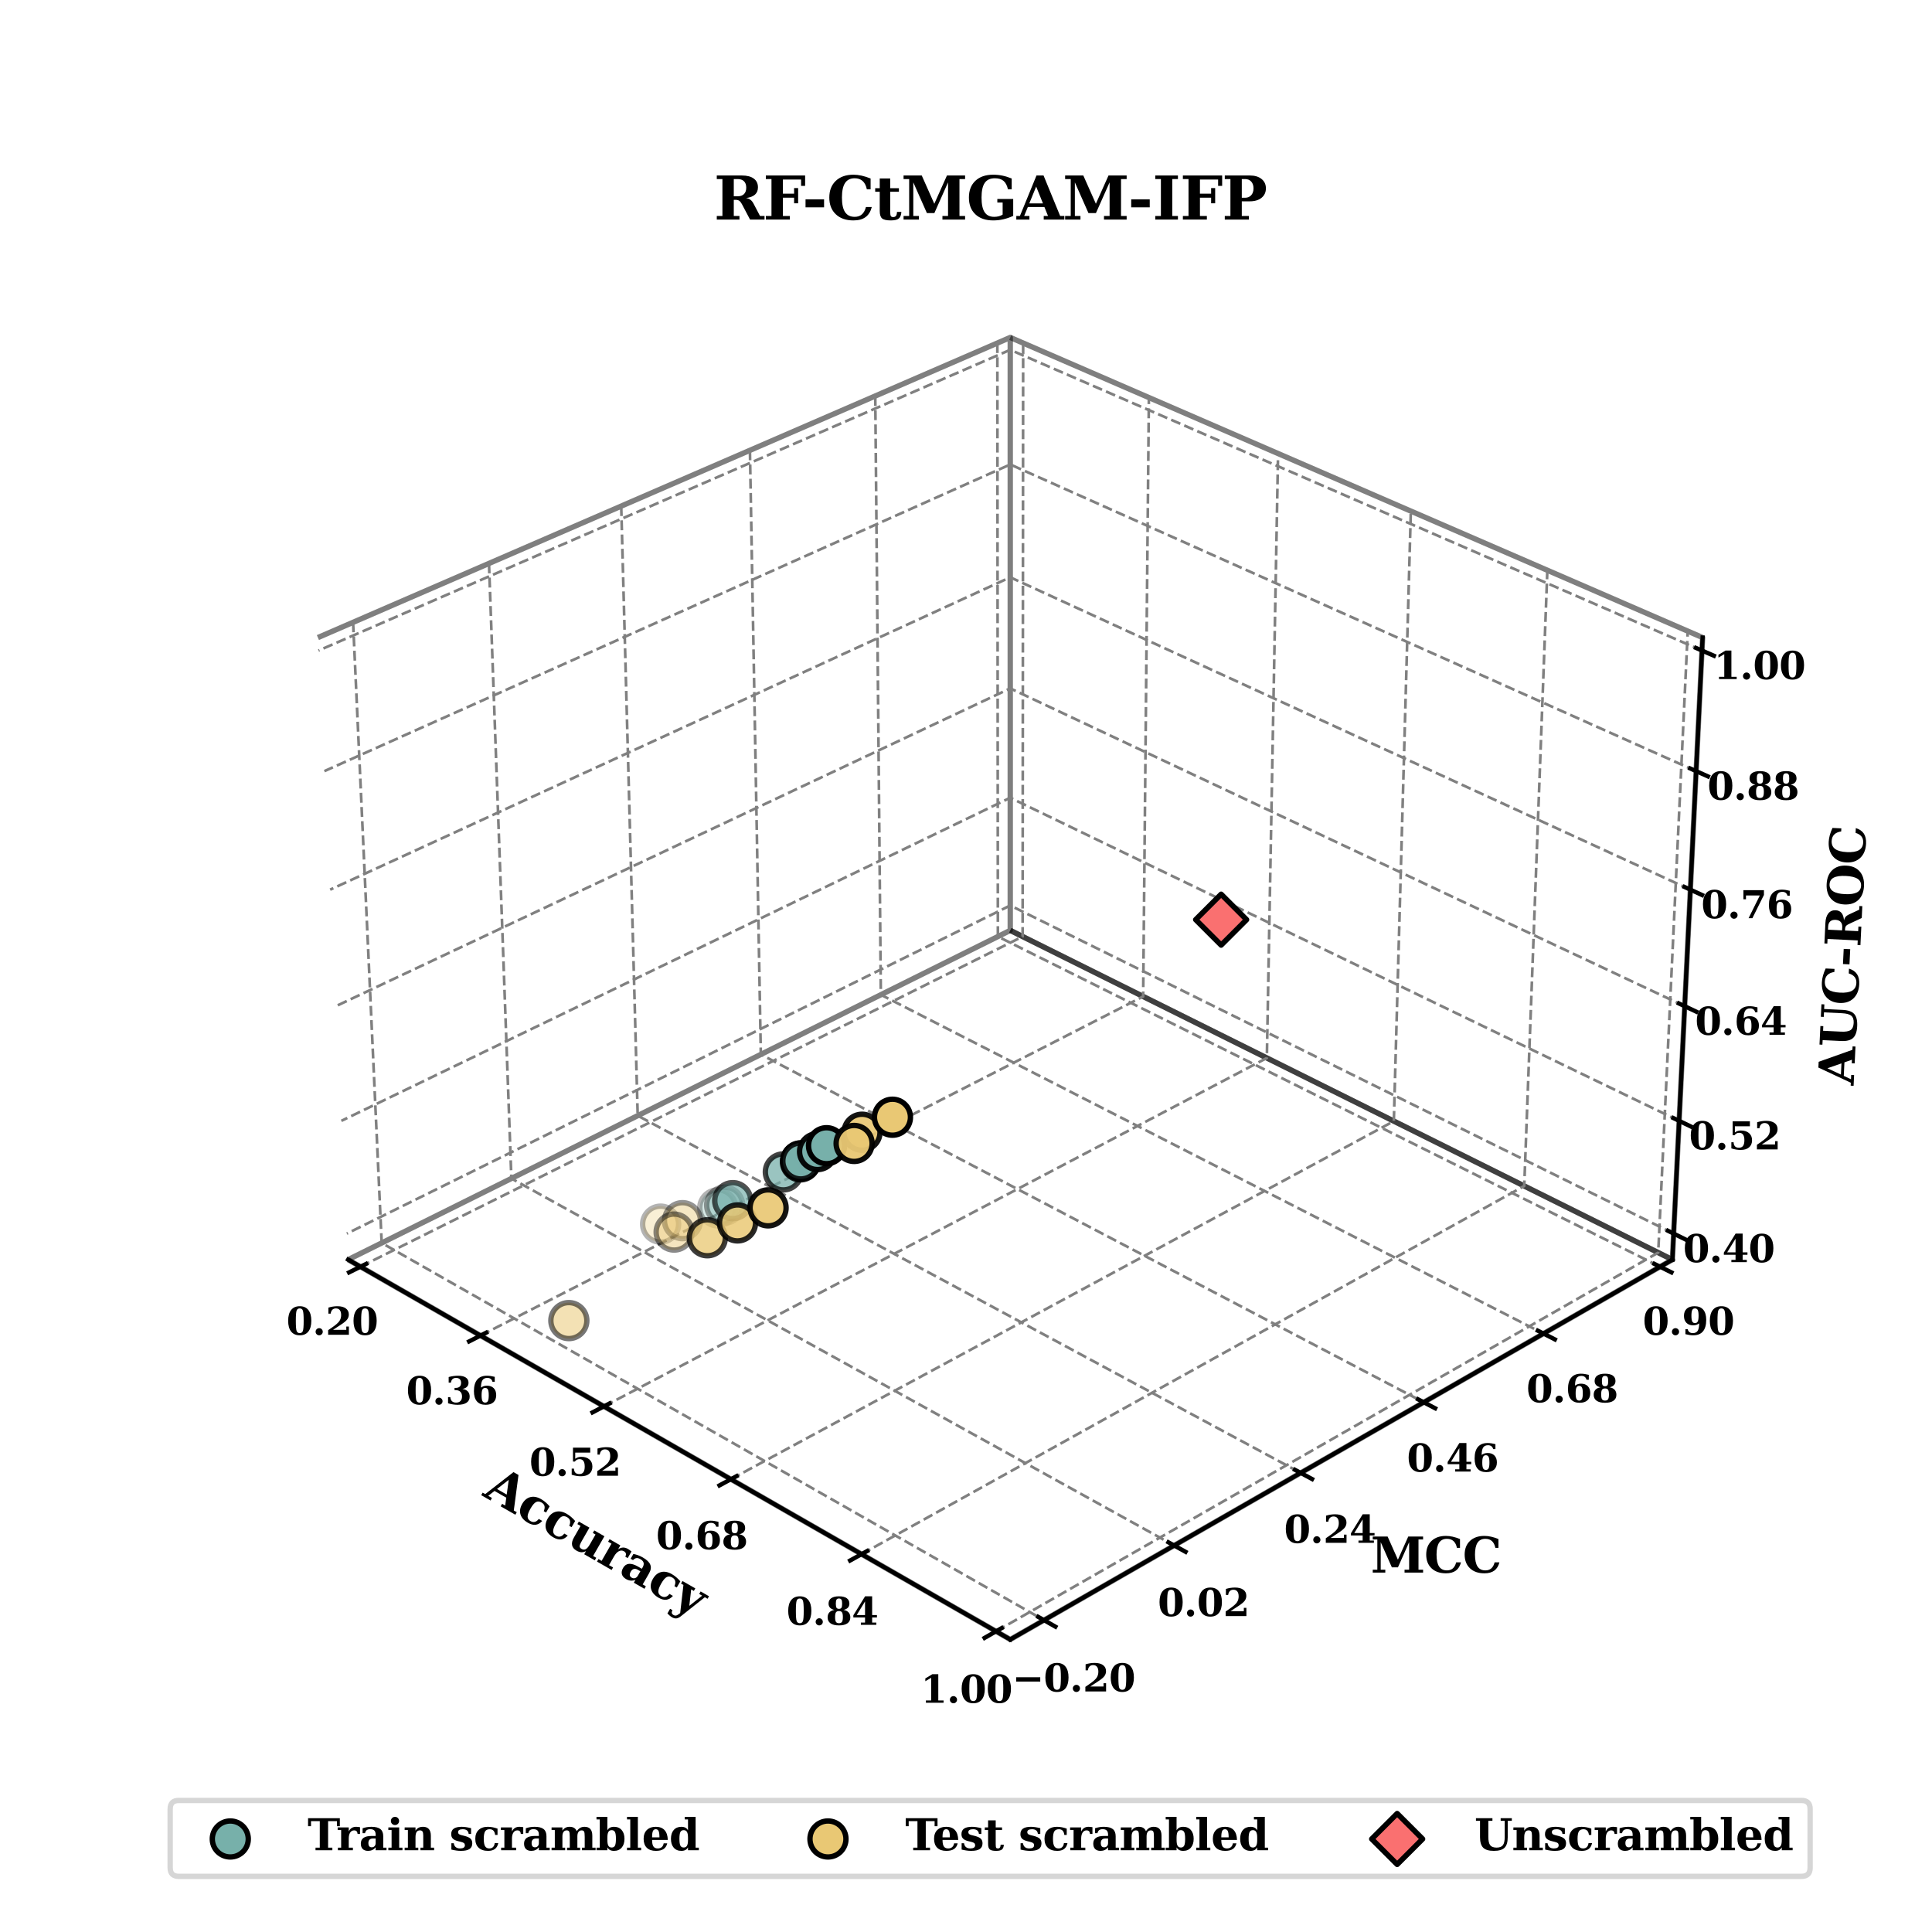 <?xml version="1.0" encoding="utf-8" standalone="no"?>
<!DOCTYPE svg PUBLIC "-//W3C//DTD SVG 1.1//EN"
  "http://www.w3.org/Graphics/SVG/1.1/DTD/svg11.dtd">
<svg xmlns:xlink="http://www.w3.org/1999/xlink" width="360pt" height="360pt" viewBox="0 0 360 360" xmlns="http://www.w3.org/2000/svg" version="1.1">
 <defs>
  <style type="text/css">*{stroke-linejoin: round; stroke-linecap: butt}</style>
 </defs>
 <g id="figure_1">
  <g id="patch_1">
   <path d="M 0 360 
L 360 360 
L 360 0 
L 0 0 
z
" style="fill: #ffffff"/>
  </g>
  <g id="patch_2">
   <path d="M 45.9 320.4 
L 323.1 320.4 
L 323.1 43.2 
L 45.9 43.2 
z
" style="fill: #ffffff"/>
  </g>
  <g id="pane3d_1">
   <g id="patch_3">
    <path d="M 64.867 234.719 
L 188.246 173.364 
L 188.246 62.883 
L 59.234 118.801 
" style="fill: none; opacity: 0.5; stroke: #000000; stroke-linejoin: miter"/>
   </g>
  </g>
  <g id="pane3d_2">
   <g id="patch_4">
    <path d="M 188.246 173.364 
L 311.625 234.719 
L 317.258 118.801 
L 188.246 62.883 
" style="fill: none; opacity: 0.5; stroke: #000000; stroke-linejoin: miter"/>
   </g>
  </g>
  <g id="pane3d_3">
   <g id="patch_5">
    <path d="M 64.867 234.719 
L 188.246 305.496 
L 311.625 234.719 
L 188.246 173.364 
" style="fill: none; opacity: 0.5; stroke: #000000; stroke-linejoin: miter"/>
   </g>
  </g>
  <g id="axis3d_1">
   <g id="line2d_1">
    <path d="M 64.867 234.719 
L 188.246 305.496 
" style="fill: none; stroke: #000000; stroke-width: 0.8; stroke-linecap: square"/>
   </g>
   <g id="text_1">
    <!-- Accuracy -->
    <g transform="translate(89.73 278.639) rotate(-330.159) scale(0.09 -0.09)">
     <defs>
      <path id="DejaVuSerif-Bold-41" d="M -50 0 
L -50 378 
L 331 378 
L 2088 4666 
L 2834 4666 
L 4594 378 
L 5038 378 
L 5038 0 
L 2853 0 
L 2853 378 
L 3309 378 
L 2925 1331 
L 1172 1331 
L 781 378 
L 1338 378 
L 1338 0 
L -50 0 
z
M 1325 1709 
L 2772 1709 
L 2053 3494 
L 1325 1709 
z
" transform="scale(0.016)"/>
      <path id="DejaVuSerif-Bold-63" d="M 3609 1038 
Q 3491 469 3123 189 
Q 2756 -91 2125 -91 
Q 1238 -91 750 368 
Q 263 828 263 1663 
Q 263 2488 744 2950 
Q 1225 3413 2081 3413 
Q 2428 3413 2781 3347 
Q 3134 3281 3500 3150 
L 3500 2228 
L 3150 2228 
Q 3100 2650 2903 2854 
Q 2706 3059 2350 3059 
Q 1888 3059 1692 2746 
Q 1497 2434 1497 1663 
Q 1497 909 1687 586 
Q 1878 263 2309 263 
Q 2644 263 2845 463 
Q 3047 663 3091 1038 
L 3609 1038 
z
" transform="scale(0.016)"/>
      <path id="DejaVuSerif-Bold-75" d="M 3963 3322 
L 3963 378 
L 4434 378 
L 4434 0 
L 2853 0 
L 2853 469 
Q 2656 172 2400 40 
Q 2144 -91 1753 -91 
Q 1194 -91 908 239 
Q 622 569 622 1209 
L 622 2944 
L 147 2944 
L 147 3322 
L 1728 3322 
L 1728 1381 
Q 1728 763 1831 595 
Q 1934 428 2209 428 
Q 2544 428 2698 675 
Q 2853 922 2853 1459 
L 2853 2944 
L 2450 2944 
L 2450 3322 
L 3963 3322 
z
" transform="scale(0.016)"/>
      <path id="DejaVuSerif-Bold-72" d="M 3438 3359 
L 3438 2369 
L 3084 2369 
Q 3066 2634 2941 2764 
Q 2816 2894 2578 2894 
Q 2216 2894 2006 2575 
Q 1797 2256 1797 1691 
L 1797 378 
L 2400 378 
L 2400 0 
L 219 0 
L 219 378 
L 691 378 
L 691 2944 
L 184 2944 
L 184 3322 
L 1797 3322 
L 1797 2731 
Q 1959 3078 2226 3245 
Q 2494 3413 2881 3413 
Q 2978 3413 3117 3398 
Q 3256 3384 3438 3359 
z
" transform="scale(0.016)"/>
      <path id="DejaVuSerif-Bold-61" d="M 3525 2041 
L 3525 378 
L 4000 378 
L 4000 0 
L 2419 0 
L 2419 422 
Q 2200 159 1931 34 
Q 1663 -91 1319 -91 
Q 809 -91 536 182 
Q 263 456 263 966 
Q 263 1525 655 1803 
Q 1047 2081 1838 2081 
L 2419 2081 
L 2419 2278 
Q 2419 2681 2228 2873 
Q 2038 3066 1638 3066 
Q 1306 3066 1126 2930 
Q 947 2794 872 2484 
L 519 2484 
L 519 3200 
Q 816 3306 1134 3359 
Q 1453 3413 1806 3413 
Q 2697 3413 3111 3081 
Q 3525 2750 3525 2041 
z
M 2419 1044 
L 2419 1709 
L 2003 1709 
Q 1694 1709 1528 1540 
Q 1363 1372 1363 1056 
Q 1363 741 1483 584 
Q 1603 428 1850 428 
Q 2106 428 2262 597 
Q 2419 766 2419 1044 
z
" transform="scale(0.016)"/>
      <path id="DejaVuSerif-Bold-79" d="M 1997 -750 
Q 1847 -1116 1634 -1269 
Q 1422 -1422 1063 -1422 
Q 909 -1422 721 -1387 
Q 534 -1353 313 -1288 
L 313 -594 
L 666 -597 
Q 675 -838 779 -953 
Q 884 -1069 1094 -1069 
Q 1297 -1069 1422 -958 
Q 1547 -847 1672 -538 
L 1722 -422 
L 275 2944 
L -84 2944 
L -84 3322 
L 1831 3322 
L 1831 2944 
L 1434 2944 
L 2278 978 
L 3066 2944 
L 2625 2944 
L 2625 3322 
L 3872 3322 
L 3872 2944 
L 3469 2944 
L 1997 -750 
z
" transform="scale(0.016)"/>
     </defs>
     <use xlink:href="#DejaVuSerif-Bold-41"/>
     <use xlink:href="#DejaVuSerif-Bold-63" x="77.588"/>
     <use xlink:href="#DejaVuSerif-Bold-63" x="138.477"/>
     <use xlink:href="#DejaVuSerif-Bold-75" x="199.365"/>
     <use xlink:href="#DejaVuSerif-Bold-72" x="272.07"/>
     <use xlink:href="#DejaVuSerif-Bold-61" x="324.756"/>
     <use xlink:href="#DejaVuSerif-Bold-63" x="389.551"/>
     <use xlink:href="#DejaVuSerif-Bold-79" x="450.439"/>
    </g>
   </g>
   <g id="Line3DCollection_1">
    <path d="M 67.162 236.036 
L 190.552 174.511 
L 190.65 63.925 
" style="fill: none; stroke-dasharray: 1.85,0.8; stroke-dashoffset: 0; stroke: #808080; stroke-width: 0.5"/>
    <path d="M 89.531 248.868 
L 213.011 185.68 
L 214.079 74.08 
" style="fill: none; stroke-dasharray: 1.85,0.8; stroke-dashoffset: 0; stroke: #808080; stroke-width: 0.5"/>
    <path d="M 112.531 262.062 
L 236.059 197.141 
L 238.149 84.513 
" style="fill: none; stroke-dasharray: 1.85,0.8; stroke-dashoffset: 0; stroke: #808080; stroke-width: 0.5"/>
    <path d="M 136.189 275.633 
L 259.72 208.908 
L 262.889 95.236 
" style="fill: none; stroke-dasharray: 1.85,0.8; stroke-dashoffset: 0; stroke: #808080; stroke-width: 0.5"/>
    <path d="M 160.532 289.598 
L 284.02 220.992 
L 288.326 106.261 
" style="fill: none; stroke-dasharray: 1.85,0.8; stroke-dashoffset: 0; stroke: #808080; stroke-width: 0.5"/>
    <path d="M 185.593 303.975 
L 308.985 233.407 
L 314.49 117.601 
" style="fill: none; stroke-dasharray: 1.85,0.8; stroke-dashoffset: 0; stroke: #808080; stroke-width: 0.5"/>
   </g>
   <g id="xtick_1">
    <g id="line2d_2">
     <path d="M 68.219 235.509 
L 65.045 237.092 
" style="fill: none; stroke: #000000; stroke-width: 0.8; stroke-linecap: square"/>
    </g>
    <g id="text_2">
     <!-- 0.20 -->
     <g transform="translate(53.358 248.714) scale(0.07 -0.07)">
      <defs>
       <path id="DejaVuSerif-Bold-30" d="M 2228 275 
Q 2603 275 2742 615 
Q 2881 956 2881 2328 
Q 2881 3691 2742 4037 
Q 2603 4384 2228 4384 
Q 1853 4384 1714 4043 
Q 1575 3703 1575 2328 
Q 1575 956 1714 615 
Q 1853 275 2228 275 
z
M 2228 -91 
Q 1294 -91 797 532 
Q 300 1156 300 2328 
Q 300 3500 797 4125 
Q 1294 4750 2228 4750 
Q 3159 4750 3656 4125 
Q 4153 3500 4153 2328 
Q 4153 1156 3656 532 
Q 3159 -91 2228 -91 
z
" transform="scale(0.016)"/>
       <path id="DejaVuSerif-Bold-2e" d="M 519 506 
Q 519 750 694 925 
Q 869 1100 1113 1100 
Q 1359 1100 1534 925 
Q 1709 750 1709 506 
Q 1709 259 1534 84 
Q 1359 -91 1113 -91 
Q 869 -91 694 84 
Q 519 259 519 506 
z
" transform="scale(0.016)"/>
       <path id="DejaVuSerif-Bold-32" d="M 844 3513 
L 469 3513 
L 469 4519 
Q 850 4634 1223 4692 
Q 1597 4750 1978 4750 
Q 2869 4750 3367 4386 
Q 3866 4022 3866 3372 
Q 3866 2909 3591 2542 
Q 3316 2175 2541 1672 
L 1241 819 
L 3450 819 
L 3450 1369 
L 3878 1369 
L 3878 0 
L 428 0 
L 428 763 
L 1119 1241 
Q 2003 1850 2297 2278 
Q 2591 2706 2591 3278 
Q 2591 3819 2367 4101 
Q 2144 4384 1716 4384 
Q 1347 4384 1125 4161 
Q 903 3938 844 3513 
z
" transform="scale(0.016)"/>
      </defs>
      <use xlink:href="#DejaVuSerif-Bold-30"/>
      <use xlink:href="#DejaVuSerif-Bold-2e" x="69.58"/>
      <use xlink:href="#DejaVuSerif-Bold-32" x="104.395"/>
      <use xlink:href="#DejaVuSerif-Bold-30" x="173.975"/>
     </g>
    </g>
   </g>
   <g id="xtick_2">
    <g id="line2d_3">
     <path d="M 90.59 248.326 
L 87.41 249.953 
" style="fill: none; stroke: #000000; stroke-width: 0.8; stroke-linecap: square"/>
    </g>
    <g id="text_3">
     <!-- 0.36 -->
     <g transform="translate(75.68 261.663) scale(0.07 -0.07)">
      <defs>
       <path id="DejaVuSerif-Bold-33" d="M 550 4531 
Q 963 4641 1350 4695 
Q 1738 4750 2106 4750 
Q 2950 4750 3401 4448 
Q 3853 4147 3853 3584 
Q 3853 3163 3593 2900 
Q 3334 2638 2834 2547 
Q 3444 2450 3744 2131 
Q 4044 1813 4044 1259 
Q 4044 606 3526 257 
Q 3009 -91 2028 -91 
Q 1659 -91 1267 -28 
Q 875 34 447 159 
L 447 1184 
L 825 1184 
Q 859 741 1103 508 
Q 1347 275 1778 275 
Q 2253 275 2512 539 
Q 2772 803 2772 1288 
Q 2772 1794 2501 2069 
Q 2231 2344 1734 2344 
L 1528 2344 
L 1528 2719 
L 1691 2719 
Q 2150 2719 2381 2931 
Q 2613 3144 2613 3566 
Q 2613 3963 2395 4173 
Q 2178 4384 1772 4384 
Q 1403 4384 1187 4182 
Q 972 3981 928 3597 
L 550 3597 
L 550 4531 
z
" transform="scale(0.016)"/>
       <path id="DejaVuSerif-Bold-36" d="M 1575 2766 
Q 1778 2928 2029 3009 
Q 2281 3091 2578 3091 
Q 3294 3091 3701 2672 
Q 4109 2253 4109 1522 
Q 4109 750 3650 329 
Q 3191 -91 2344 -91 
Q 1388 -91 895 486 
Q 403 1063 403 2181 
Q 403 3453 950 4101 
Q 1497 4750 2572 4750 
Q 2853 4750 3175 4703 
Q 3497 4656 3866 4563 
L 3866 3738 
L 3488 3738 
Q 3409 4056 3192 4220 
Q 2975 4384 2631 4384 
Q 2075 4384 1826 4003 
Q 1578 3622 1575 2766 
z
M 2272 275 
Q 2594 275 2731 548 
Q 2869 822 2869 1497 
Q 2869 2172 2731 2445 
Q 2594 2719 2272 2719 
Q 1950 2719 1814 2445 
Q 1678 2172 1678 1497 
Q 1678 822 1814 548 
Q 1950 275 2272 275 
z
" transform="scale(0.016)"/>
      </defs>
      <use xlink:href="#DejaVuSerif-Bold-30"/>
      <use xlink:href="#DejaVuSerif-Bold-2e" x="69.58"/>
      <use xlink:href="#DejaVuSerif-Bold-33" x="104.395"/>
      <use xlink:href="#DejaVuSerif-Bold-36" x="173.975"/>
     </g>
    </g>
   </g>
   <g id="xtick_3">
    <g id="line2d_4">
     <path d="M 113.591 261.505 
L 110.407 263.178 
" style="fill: none; stroke: #000000; stroke-width: 0.8; stroke-linecap: square"/>
    </g>
    <g id="text_4">
     <!-- 0.52 -->
     <g transform="translate(98.631 274.979) scale(0.07 -0.07)">
      <defs>
       <path id="DejaVuSerif-Bold-35" d="M 3609 4666 
L 3609 3847 
L 1113 3847 
L 1113 2822 
Q 1319 2981 1572 3062 
Q 1825 3144 2106 3144 
Q 2969 3144 3469 2708 
Q 3969 2272 3969 1522 
Q 3969 759 3469 334 
Q 2969 -91 2069 -91 
Q 1688 -91 1311 -28 
Q 934 34 525 166 
L 525 1184 
L 900 1184 
Q 919 725 1139 500 
Q 1359 275 1791 275 
Q 2250 275 2472 583 
Q 2694 891 2694 1522 
Q 2694 2144 2476 2451 
Q 2259 2759 1819 2759 
Q 1581 2759 1395 2661 
Q 1209 2563 1050 2356 
L 738 2356 
L 738 4666 
L 3609 4666 
z
" transform="scale(0.016)"/>
      </defs>
      <use xlink:href="#DejaVuSerif-Bold-30"/>
      <use xlink:href="#DejaVuSerif-Bold-2e" x="69.58"/>
      <use xlink:href="#DejaVuSerif-Bold-35" x="104.395"/>
      <use xlink:href="#DejaVuSerif-Bold-32" x="173.975"/>
     </g>
    </g>
   </g>
   <g id="xtick_4">
    <g id="line2d_5">
     <path d="M 137.25 275.06 
L 134.062 276.782 
" style="fill: none; stroke: #000000; stroke-width: 0.8; stroke-linecap: square"/>
    </g>
    <g id="text_5">
     <!-- 0.68 -->
     <g transform="translate(122.24 288.675) scale(0.07 -0.07)">
      <defs>
       <path id="DejaVuSerif-Bold-38" d="M 2975 2484 
Q 3531 2394 3820 2075 
Q 4109 1756 4109 1241 
Q 4109 597 3623 253 
Q 3138 -91 2222 -91 
Q 1306 -91 818 253 
Q 331 597 331 1241 
Q 331 1756 622 2075 
Q 913 2394 1466 2484 
Q 975 2597 731 2861 
Q 488 3125 488 3531 
Q 488 4125 931 4437 
Q 1375 4750 2222 4750 
Q 3066 4750 3511 4437 
Q 3956 4125 3956 3531 
Q 3956 3125 3711 2861 
Q 3466 2597 2975 2484 
z
M 2747 3519 
Q 2747 4013 2628 4198 
Q 2509 4384 2222 4384 
Q 1931 4384 1814 4198 
Q 1697 4013 1697 3519 
Q 1697 3028 1814 2845 
Q 1931 2663 2222 2663 
Q 2513 2663 2630 2845 
Q 2747 3028 2747 3519 
z
M 2869 1294 
Q 2869 1866 2723 2081 
Q 2578 2297 2222 2297 
Q 1863 2297 1719 2081 
Q 1575 1866 1575 1294 
Q 1575 716 1720 495 
Q 1866 275 2222 275 
Q 2575 275 2722 495 
Q 2869 716 2869 1294 
z
" transform="scale(0.016)"/>
      </defs>
      <use xlink:href="#DejaVuSerif-Bold-30"/>
      <use xlink:href="#DejaVuSerif-Bold-2e" x="69.58"/>
      <use xlink:href="#DejaVuSerif-Bold-36" x="104.395"/>
      <use xlink:href="#DejaVuSerif-Bold-38" x="173.975"/>
     </g>
    </g>
   </g>
   <g id="xtick_5">
    <g id="line2d_6">
     <path d="M 161.594 289.008 
L 158.405 290.78 
" style="fill: none; stroke: #000000; stroke-width: 0.8; stroke-linecap: square"/>
    </g>
    <g id="text_6">
     <!-- 0.84 -->
     <g transform="translate(146.535 302.769) scale(0.07 -0.07)">
      <defs>
       <path id="DejaVuSerif-Bold-34" d="M 4084 0 
L 1516 0 
L 1516 378 
L 2209 378 
L 2209 1228 
L 263 1228 
L 263 1588 
L 2216 4750 
L 3391 4750 
L 3391 1631 
L 4191 1631 
L 4191 1228 
L 3391 1228 
L 3391 378 
L 4084 378 
L 4084 0 
z
M 2209 1631 
L 2209 3897 
L 819 1631 
L 2209 1631 
z
" transform="scale(0.016)"/>
      </defs>
      <use xlink:href="#DejaVuSerif-Bold-30"/>
      <use xlink:href="#DejaVuSerif-Bold-2e" x="69.58"/>
      <use xlink:href="#DejaVuSerif-Bold-38" x="104.395"/>
      <use xlink:href="#DejaVuSerif-Bold-34" x="173.975"/>
     </g>
    </g>
   </g>
   <g id="xtick_6">
    <g id="line2d_7">
     <path d="M 186.655 303.367 
L 183.465 305.192 
" style="fill: none; stroke: #000000; stroke-width: 0.8; stroke-linecap: square"/>
    </g>
    <g id="text_7">
     <!-- 1.00 -->
     <g transform="translate(171.546 317.279) scale(0.07 -0.07)">
      <defs>
       <path id="DejaVuSerif-Bold-31" d="M 878 0 
L 878 378 
L 1753 378 
L 1753 4153 
L 781 3578 
L 781 4044 
L 1953 4750 
L 2938 4750 
L 2938 378 
L 3816 378 
L 3816 0 
L 878 0 
z
" transform="scale(0.016)"/>
      </defs>
      <use xlink:href="#DejaVuSerif-Bold-31"/>
      <use xlink:href="#DejaVuSerif-Bold-2e" x="69.58"/>
      <use xlink:href="#DejaVuSerif-Bold-30" x="104.395"/>
      <use xlink:href="#DejaVuSerif-Bold-30" x="173.975"/>
     </g>
    </g>
   </g>
  </g>
  <g id="axis3d_2">
   <g id="line2d_8">
    <path d="M 311.625 234.719 
L 188.246 305.496 
" style="fill: none; stroke: #000000; stroke-width: 0.8; stroke-linecap: square"/>
   </g>
   <g id="text_8">
    <!-- MCC -->
    <g transform="translate(255.404 293.033) scale(0.09 -0.09)">
     <defs>
      <path id="DejaVuSerif-Bold-4d" d="M 269 0 
L 269 378 
L 863 378 
L 863 4288 
L 269 4288 
L 269 4666 
L 2194 4666 
L 3525 1672 
L 4863 4666 
L 6784 4666 
L 6784 4288 
L 6188 4288 
L 6188 378 
L 6784 378 
L 6784 0 
L 4384 0 
L 4384 378 
L 4978 378 
L 4978 3938 
L 3531 684 
L 2741 684 
L 1300 3938 
L 1300 378 
L 1894 378 
L 1894 0 
L 269 0 
z
" transform="scale(0.016)"/>
      <path id="DejaVuSerif-Bold-43" d="M 4769 1331 
Q 4584 609 4106 259 
Q 3628 -91 2822 -91 
Q 1641 -91 955 561 
Q 269 1213 269 2328 
Q 269 3447 955 4098 
Q 1641 4750 2822 4750 
Q 3238 4750 3688 4650 
Q 4138 4550 4641 4347 
L 4641 3200 
L 4244 3200 
Q 4122 3788 3800 4080 
Q 3478 4372 2950 4372 
Q 2269 4372 1937 3870 
Q 1606 3369 1606 2328 
Q 1606 1288 1937 788 
Q 2269 288 2956 288 
Q 3422 288 3717 547 
Q 4013 806 4147 1331 
L 4769 1331 
z
" transform="scale(0.016)"/>
     </defs>
     <use xlink:href="#DejaVuSerif-Bold-4d"/>
     <use xlink:href="#DejaVuSerif-Bold-43" x="110.693"/>
     <use xlink:href="#DejaVuSerif-Bold-43" x="190.283"/>
    </g>
   </g>
   <g id="Line3DCollection_2">
    <path d="M 65.792 115.959 
L 71.121 231.61 
L 194.53 301.892 
" style="fill: none; stroke-dasharray: 1.85,0.8; stroke-dashoffset: 0; stroke: #808080; stroke-width: 0.5"/>
    <path d="M 91.114 104.983 
L 95.286 219.592 
L 218.782 287.979 
" style="fill: none; stroke-dasharray: 1.85,0.8; stroke-dashoffset: 0; stroke: #808080; stroke-width: 0.5"/>
    <path d="M 115.754 94.304 
L 118.827 207.886 
L 242.361 274.453 
" style="fill: none; stroke-dasharray: 1.85,0.8; stroke-dashoffset: 0; stroke: #808080; stroke-width: 0.5"/>
    <path d="M 139.738 83.908 
L 141.769 196.477 
L 265.295 261.297 
" style="fill: none; stroke-dasharray: 1.85,0.8; stroke-dashoffset: 0; stroke: #808080; stroke-width: 0.5"/>
    <path d="M 163.092 73.785 
L 164.132 185.356 
L 287.609 248.496 
" style="fill: none; stroke-dasharray: 1.85,0.8; stroke-dashoffset: 0; stroke: #808080; stroke-width: 0.5"/>
    <path d="M 185.841 63.925 
L 185.94 174.511 
L 309.33 236.036 
" style="fill: none; stroke-dasharray: 1.85,0.8; stroke-dashoffset: 0; stroke: #808080; stroke-width: 0.5"/>
   </g>
   <g id="xtick_7">
    <g id="line2d_9">
     <path d="M 193.468 301.287 
L 196.658 303.104 
" style="fill: none; stroke: #000000; stroke-width: 0.8; stroke-linecap: square"/>
    </g>
    <g id="text_9">
     <!-- −0.20 -->
     <g transform="translate(188.588 315.177) scale(0.07 -0.07)">
      <defs>
       <path id="DejaVuSerif-Bold-2212" d="M 678 2363 
L 4684 2363 
L 4684 1644 
L 678 1644 
L 678 2363 
z
" transform="scale(0.016)"/>
      </defs>
      <use xlink:href="#DejaVuSerif-Bold-2212"/>
      <use xlink:href="#DejaVuSerif-Bold-30" x="83.789"/>
      <use xlink:href="#DejaVuSerif-Bold-2e" x="153.369"/>
      <use xlink:href="#DejaVuSerif-Bold-32" x="188.184"/>
      <use xlink:href="#DejaVuSerif-Bold-30" x="257.764"/>
     </g>
    </g>
   </g>
   <g id="xtick_8">
    <g id="line2d_10">
     <path d="M 217.72 287.391 
L 220.909 289.157 
" style="fill: none; stroke: #000000; stroke-width: 0.8; stroke-linecap: square"/>
    </g>
    <g id="text_10">
     <!-- 0.02 -->
     <g transform="translate(215.725 301.135) scale(0.07 -0.07)">
      <use xlink:href="#DejaVuSerif-Bold-30"/>
      <use xlink:href="#DejaVuSerif-Bold-2e" x="69.58"/>
      <use xlink:href="#DejaVuSerif-Bold-30" x="104.395"/>
      <use xlink:href="#DejaVuSerif-Bold-32" x="173.975"/>
     </g>
    </g>
   </g>
   <g id="xtick_9">
    <g id="line2d_11">
     <path d="M 241.3 273.881 
L 244.487 275.599 
" style="fill: none; stroke: #000000; stroke-width: 0.8; stroke-linecap: square"/>
    </g>
    <g id="text_11">
     <!-- 0.24 -->
     <g transform="translate(239.256 287.484) scale(0.07 -0.07)">
      <use xlink:href="#DejaVuSerif-Bold-30"/>
      <use xlink:href="#DejaVuSerif-Bold-2e" x="69.58"/>
      <use xlink:href="#DejaVuSerif-Bold-32" x="104.395"/>
      <use xlink:href="#DejaVuSerif-Bold-34" x="173.975"/>
     </g>
    </g>
   </g>
   <g id="xtick_10">
    <g id="line2d_12">
     <path d="M 264.235 260.741 
L 267.419 262.411 
" style="fill: none; stroke: #000000; stroke-width: 0.8; stroke-linecap: square"/>
    </g>
    <g id="text_12">
     <!-- 0.46 -->
     <g transform="translate(262.143 274.206) scale(0.07 -0.07)">
      <use xlink:href="#DejaVuSerif-Bold-30"/>
      <use xlink:href="#DejaVuSerif-Bold-2e" x="69.58"/>
      <use xlink:href="#DejaVuSerif-Bold-34" x="104.395"/>
      <use xlink:href="#DejaVuSerif-Bold-36" x="173.975"/>
     </g>
    </g>
   </g>
   <g id="xtick_11">
    <g id="line2d_13">
     <path d="M 286.551 247.954 
L 289.73 249.58 
" style="fill: none; stroke: #000000; stroke-width: 0.8; stroke-linecap: square"/>
    </g>
    <g id="text_13">
     <!-- 0.68 -->
     <g transform="translate(284.411 261.288) scale(0.07 -0.07)">
      <use xlink:href="#DejaVuSerif-Bold-30"/>
      <use xlink:href="#DejaVuSerif-Bold-2e" x="69.58"/>
      <use xlink:href="#DejaVuSerif-Bold-36" x="104.395"/>
      <use xlink:href="#DejaVuSerif-Bold-38" x="173.975"/>
     </g>
    </g>
   </g>
   <g id="xtick_12">
    <g id="line2d_14">
     <path d="M 308.273 235.509 
L 311.447 237.092 
" style="fill: none; stroke: #000000; stroke-width: 0.8; stroke-linecap: square"/>
    </g>
    <g id="text_14">
     <!-- 0.90 -->
     <g transform="translate(306.086 248.714) scale(0.07 -0.07)">
      <defs>
       <path id="DejaVuSerif-Bold-39" d="M 2181 4384 
Q 1859 4384 1723 4111 
Q 1588 3838 1588 3163 
Q 1588 2488 1723 2214 
Q 1859 1941 2181 1941 
Q 2503 1941 2640 2214 
Q 2778 2488 2778 3163 
Q 2778 3838 2640 4111 
Q 2503 4384 2181 4384 
z
M 2878 1900 
Q 2672 1734 2420 1651 
Q 2169 1569 1875 1569 
Q 1163 1569 755 1986 
Q 347 2403 347 3138 
Q 347 3913 803 4331 
Q 1259 4750 2106 4750 
Q 3063 4750 3556 4172 
Q 4050 3594 4050 2478 
Q 4050 1206 3503 557 
Q 2956 -91 1881 -91 
Q 1600 -91 1278 -44 
Q 956 3 588 97 
L 588 922 
L 966 922 
Q 1044 603 1261 439 
Q 1478 275 1825 275 
Q 2375 275 2625 658 
Q 2875 1041 2878 1900 
z
" transform="scale(0.016)"/>
      </defs>
      <use xlink:href="#DejaVuSerif-Bold-30"/>
      <use xlink:href="#DejaVuSerif-Bold-2e" x="69.58"/>
      <use xlink:href="#DejaVuSerif-Bold-39" x="104.395"/>
      <use xlink:href="#DejaVuSerif-Bold-30" x="173.975"/>
     </g>
    </g>
   </g>
  </g>
  <g id="axis3d_3">
   <g id="line2d_15">
    <path d="M 311.625 234.719 
L 317.258 118.801 
" style="fill: none; stroke: #000000; stroke-width: 0.8; stroke-linecap: square"/>
   </g>
   <g id="text_15">
    <!-- AUC-ROC -->
    <g transform="translate(345.393 202.253) rotate(-87.218) scale(0.09 -0.09)">
     <defs>
      <path id="DejaVuSerif-Bold-55" d="M 813 4288 
L 219 4288 
L 219 4666 
L 2619 4666 
L 2619 4288 
L 2022 4288 
L 2022 1953 
Q 2022 1081 2294 732 
Q 2566 384 3225 384 
Q 3869 384 4139 736 
Q 4409 1088 4409 1953 
L 4409 4288 
L 3816 4288 
L 3816 4666 
L 5441 4666 
L 5441 4288 
L 4844 4288 
L 4844 1888 
Q 4844 819 4381 364 
Q 3919 -91 2828 -91 
Q 1744 -91 1278 368 
Q 813 828 813 1894 
L 813 4288 
z
" transform="scale(0.016)"/>
      <path id="DejaVuSerif-Bold-2d" d="M 347 2138 
L 2309 2138 
L 2309 1294 
L 347 1294 
L 347 2138 
z
" transform="scale(0.016)"/>
      <path id="DejaVuSerif-Bold-52" d="M 3397 2278 
Q 3675 2238 3865 2094 
Q 4056 1950 4197 1678 
L 4878 378 
L 5356 378 
L 5356 0 
L 3822 0 
L 3078 1409 
Q 2863 1847 2711 1967 
Q 2559 2088 2291 2088 
L 2100 2088 
L 2100 378 
L 2700 378 
L 2700 0 
L 300 0 
L 300 378 
L 897 378 
L 897 4288 
L 300 4288 
L 300 4666 
L 2963 4666 
Q 3775 4666 4217 4339 
Q 4659 4013 4659 3413 
Q 4659 2925 4345 2642 
Q 4031 2359 3397 2278 
z
M 2100 2463 
L 2509 2463 
Q 2947 2463 3183 2700 
Q 3419 2938 3419 3378 
Q 3419 3819 3183 4053 
Q 2947 4288 2509 4288 
L 2100 4288 
L 2100 2463 
z
" transform="scale(0.016)"/>
      <path id="DejaVuSerif-Bold-4f" d="M 2784 288 
Q 3381 288 3672 791 
Q 3963 1294 3963 2328 
Q 3963 3366 3672 3869 
Q 3381 4372 2784 4372 
Q 2191 4372 1898 3864 
Q 1606 3356 1606 2328 
Q 1606 1303 1898 795 
Q 2191 288 2784 288 
z
M 2784 -91 
Q 1606 -91 937 553 
Q 269 1197 269 2328 
Q 269 3459 939 4104 
Q 1609 4750 2784 4750 
Q 3963 4750 4631 4106 
Q 5300 3463 5300 2328 
Q 5300 1197 4629 553 
Q 3959 -91 2784 -91 
z
" transform="scale(0.016)"/>
     </defs>
     <use xlink:href="#DejaVuSerif-Bold-41"/>
     <use xlink:href="#DejaVuSerif-Bold-55" x="77.588"/>
     <use xlink:href="#DejaVuSerif-Bold-43" x="164.795"/>
     <use xlink:href="#DejaVuSerif-Bold-2d" x="244.385"/>
     <use xlink:href="#DejaVuSerif-Bold-52" x="285.889"/>
     <use xlink:href="#DejaVuSerif-Bold-4f" x="368.994"/>
     <use xlink:href="#DejaVuSerif-Bold-43" x="456.104"/>
    </g>
   </g>
   <g id="Line3DCollection_3">
    <path d="M 311.861 229.863 
L 188.246 168.723 
L 64.631 229.863 
" style="fill: none; stroke-dasharray: 1.85,0.8; stroke-dashoffset: 0; stroke: #808080; stroke-width: 0.5"/>
    <path d="M 312.882 208.853 
L 188.246 148.653 
L 63.61 208.853 
" style="fill: none; stroke-dasharray: 1.85,0.8; stroke-dashoffset: 0; stroke: #808080; stroke-width: 0.5"/>
    <path d="M 313.92 187.493 
L 188.246 128.272 
L 62.572 187.493 
" style="fill: none; stroke-dasharray: 1.85,0.8; stroke-dashoffset: 0; stroke: #808080; stroke-width: 0.5"/>
    <path d="M 314.975 165.774 
L 188.246 107.572 
L 61.517 165.774 
" style="fill: none; stroke-dasharray: 1.85,0.8; stroke-dashoffset: 0; stroke: #808080; stroke-width: 0.5"/>
    <path d="M 316.049 143.688 
L 188.246 86.546 
L 60.443 143.688 
" style="fill: none; stroke-dasharray: 1.85,0.8; stroke-dashoffset: 0; stroke: #808080; stroke-width: 0.5"/>
    <path d="M 317.141 121.223 
L 188.246 65.185 
L 59.351 121.223 
" style="fill: none; stroke-dasharray: 1.85,0.8; stroke-dashoffset: 0; stroke: #808080; stroke-width: 0.5"/>
   </g>
   <g id="xtick_13">
    <g id="line2d_16">
     <path d="M 310.802 229.34 
L 313.982 230.913 
" style="fill: none; stroke: #000000; stroke-width: 0.8; stroke-linecap: square"/>
    </g>
    <g id="text_16">
     <!-- 0.40 -->
     <g transform="translate(313.611 235.182) scale(0.07 -0.07)">
      <use xlink:href="#DejaVuSerif-Bold-30"/>
      <use xlink:href="#DejaVuSerif-Bold-2e" x="69.58"/>
      <use xlink:href="#DejaVuSerif-Bold-34" x="104.395"/>
      <use xlink:href="#DejaVuSerif-Bold-30" x="173.975"/>
     </g>
    </g>
   </g>
   <g id="xtick_14">
    <g id="line2d_17">
     <path d="M 311.813 208.337 
L 315.022 209.887 
" style="fill: none; stroke: #000000; stroke-width: 0.8; stroke-linecap: square"/>
    </g>
    <g id="text_17">
     <!-- 0.52 -->
     <g transform="translate(314.717 214.172) scale(0.07 -0.07)">
      <use xlink:href="#DejaVuSerif-Bold-30"/>
      <use xlink:href="#DejaVuSerif-Bold-2e" x="69.58"/>
      <use xlink:href="#DejaVuSerif-Bold-35" x="104.395"/>
      <use xlink:href="#DejaVuSerif-Bold-32" x="173.975"/>
     </g>
    </g>
   </g>
   <g id="xtick_15">
    <g id="line2d_18">
     <path d="M 312.842 186.985 
L 316.079 188.511 
" style="fill: none; stroke: #000000; stroke-width: 0.8; stroke-linecap: square"/>
    </g>
    <g id="text_18">
     <!-- 0.64 -->
     <g transform="translate(315.841 192.812) scale(0.07 -0.07)">
      <use xlink:href="#DejaVuSerif-Bold-30"/>
      <use xlink:href="#DejaVuSerif-Bold-2e" x="69.58"/>
      <use xlink:href="#DejaVuSerif-Bold-36" x="104.395"/>
      <use xlink:href="#DejaVuSerif-Bold-34" x="173.975"/>
     </g>
    </g>
   </g>
   <g id="xtick_16">
    <g id="line2d_19">
     <path d="M 313.888 165.275 
L 317.154 166.775 
" style="fill: none; stroke: #000000; stroke-width: 0.8; stroke-linecap: square"/>
    </g>
    <g id="text_19">
     <!-- 0.76 -->
     <g transform="translate(316.985 171.093) scale(0.07 -0.07)">
      <defs>
       <path id="DejaVuSerif-Bold-37" d="M 3922 3872 
L 1997 0 
L 1363 0 
L 3238 3781 
L 934 3781 
L 934 3150 
L 506 3150 
L 506 4666 
L 3922 4666 
L 3922 3872 
z
" transform="scale(0.016)"/>
      </defs>
      <use xlink:href="#DejaVuSerif-Bold-30"/>
      <use xlink:href="#DejaVuSerif-Bold-2e" x="69.58"/>
      <use xlink:href="#DejaVuSerif-Bold-37" x="104.395"/>
      <use xlink:href="#DejaVuSerif-Bold-36" x="173.975"/>
     </g>
    </g>
   </g>
   <g id="xtick_17">
    <g id="line2d_20">
     <path d="M 314.951 143.197 
L 318.247 144.671 
" style="fill: none; stroke: #000000; stroke-width: 0.8; stroke-linecap: square"/>
    </g>
    <g id="text_20">
     <!-- 0.88 -->
     <g transform="translate(318.147 149.006) scale(0.07 -0.07)">
      <use xlink:href="#DejaVuSerif-Bold-30"/>
      <use xlink:href="#DejaVuSerif-Bold-2e" x="69.58"/>
      <use xlink:href="#DejaVuSerif-Bold-38" x="104.395"/>
      <use xlink:href="#DejaVuSerif-Bold-38" x="173.975"/>
     </g>
    </g>
   </g>
   <g id="xtick_18">
    <g id="line2d_21">
     <path d="M 316.033 120.742 
L 319.359 122.188 
" style="fill: none; stroke: #000000; stroke-width: 0.8; stroke-linecap: square"/>
    </g>
    <g id="text_21">
     <!-- 1.00 -->
     <g transform="translate(319.33 126.542) scale(0.07 -0.07)">
      <use xlink:href="#DejaVuSerif-Bold-31"/>
      <use xlink:href="#DejaVuSerif-Bold-2e" x="69.58"/>
      <use xlink:href="#DejaVuSerif-Bold-30" x="104.395"/>
      <use xlink:href="#DejaVuSerif-Bold-30" x="173.975"/>
     </g>
    </g>
   </g>
  </g>
  <g id="axes_1">
   <g id="Path3DCollection_1">
    <defs>
     <path id="C0_0_dfae6d1d14" d="M 0 3.354 
C 0.89 3.354 1.743 3.001 2.372 2.372 
C 3.001 1.743 3.354 0.89 3.354 -0 
C 3.354 -0.89 3.001 -1.743 2.372 -2.372 
C 1.743 -3.001 0.89 -3.354 0 -3.354 
C -0.89 -3.354 -1.743 -3.001 -2.372 -2.372 
C -3.001 -1.743 -3.354 -0.89 -3.354 0 
C -3.354 0.89 -3.001 1.743 -2.372 2.372 
C -1.743 3.001 -0.89 3.354 0 3.354 
z
"/>
    </defs>
    <g clip-path="url(#pc066f66956)">
     <use xlink:href="#C0_0_dfae6d1d14" x="133.746" y="225.066" style="fill: #77b0aa; fill-opacity: 0.3; stroke: #000000; stroke-opacity: 0.3"/>
    </g>
    <g clip-path="url(#pc066f66956)">
     <use xlink:href="#C0_0_dfae6d1d14" x="135.03" y="224.555" style="fill: #77b0aa; fill-opacity: 0.376; stroke: #000000; stroke-opacity: 0.376"/>
    </g>
    <g clip-path="url(#pc066f66956)">
     <use xlink:href="#C0_0_dfae6d1d14" x="136.54" y="223.726" style="fill: #77b0aa; fill-opacity: 0.435; stroke: #000000; stroke-opacity: 0.435"/>
    </g>
    <g clip-path="url(#pc066f66956)">
     <use xlink:href="#C0_0_dfae6d1d14" x="136.54" y="223.726" style="fill: #77b0aa; fill-opacity: 0.435; stroke: #000000; stroke-opacity: 0.435"/>
    </g>
    <g clip-path="url(#pc066f66956)">
     <use xlink:href="#C0_0_dfae6d1d14" x="145.964" y="218.368" style="fill: #77b0aa; fill-opacity: 0.74; stroke: #000000; stroke-opacity: 0.74"/>
    </g>
    <g clip-path="url(#pc066f66956)">
     <use xlink:href="#C0_0_dfae6d1d14" x="149.153" y="216.503" style="fill: #77b0aa; fill-opacity: 0.84; stroke: #000000; stroke-opacity: 0.84"/>
    </g>
    <g clip-path="url(#pc066f66956)">
     <use xlink:href="#C0_0_dfae6d1d14" x="149.234" y="216.301" style="fill: #77b0aa; fill-opacity: 0.845; stroke: #000000; stroke-opacity: 0.845"/>
    </g>
    <g clip-path="url(#pc066f66956)">
     <use xlink:href="#C0_0_dfae6d1d14" x="149.216" y="216.33" style="fill: #77b0aa; fill-opacity: 0.846; stroke: #000000; stroke-opacity: 0.846"/>
    </g>
    <g clip-path="url(#pc066f66956)">
     <use xlink:href="#C0_0_dfae6d1d14" x="152.34" y="214.579" style="fill: #77b0aa; fill-opacity: 0.949; stroke: #000000; stroke-opacity: 0.949"/>
    </g>
    <g clip-path="url(#pc066f66956)">
     <use xlink:href="#C0_0_dfae6d1d14" x="154.013" y="213.485" style="fill: #77b0aa; stroke: #000000"/>
    </g>
   </g>
   <g id="text_22">
    <!-- RF-CtMGAM-IFP -->
    <g transform="translate(133.034 40.912) scale(0.11 -0.11)">
     <defs>
      <path id="DejaVuSerif-Bold-46" d="M 300 0 
L 300 378 
L 897 378 
L 897 4288 
L 300 4288 
L 300 4666 
L 4459 4666 
L 4459 3566 
L 4031 3566 
L 4031 4238 
L 2106 4238 
L 2106 2741 
L 3291 2741 
L 3291 3334 
L 3719 3334 
L 3719 1722 
L 3291 1722 
L 3291 2316 
L 2106 2316 
L 2106 378 
L 2841 378 
L 2841 0 
L 300 0 
z
" transform="scale(0.016)"/>
      <path id="DejaVuSerif-Bold-74" d="M 634 2944 
L 153 2944 
L 153 3322 
L 634 3322 
L 634 4353 
L 1741 4353 
L 1741 3322 
L 2663 3322 
L 2663 2944 
L 1741 2944 
L 1741 909 
Q 1741 475 1809 369 
Q 1878 263 2059 263 
Q 2259 263 2356 397 
Q 2453 531 2459 813 
L 2925 813 
Q 2897 313 2651 111 
Q 2406 -91 1806 -91 
Q 1122 -91 878 123 
Q 634 338 634 909 
L 634 2944 
z
" transform="scale(0.016)"/>
      <path id="DejaVuSerif-Bold-47" d="M 4403 3200 
Q 4263 3819 3934 4095 
Q 3606 4372 3009 4372 
Q 2284 4372 1945 3880 
Q 1606 3388 1606 2328 
Q 1606 1278 1931 783 
Q 2256 288 2944 288 
Q 3206 288 3431 347 
Q 3656 406 3841 525 
L 3841 1806 
L 3278 1806 
L 3278 2181 
L 4959 2181 
L 4959 391 
Q 4434 147 3911 28 
Q 3388 -91 2841 -91 
Q 1641 -91 955 556 
Q 269 1203 269 2328 
Q 269 3456 955 4103 
Q 1641 4750 2841 4750 
Q 3341 4750 3825 4650 
Q 4309 4550 4800 4347 
L 4800 3200 
L 4403 3200 
z
" transform="scale(0.016)"/>
      <path id="DejaVuSerif-Bold-49" d="M 300 0 
L 300 378 
L 897 378 
L 897 4288 
L 300 4288 
L 300 4666 
L 2700 4666 
L 2700 4288 
L 2100 4288 
L 2100 378 
L 2700 378 
L 2700 0 
L 300 0 
z
" transform="scale(0.016)"/>
      <path id="DejaVuSerif-Bold-50" d="M 300 0 
L 300 378 
L 897 378 
L 897 4288 
L 300 4288 
L 300 4666 
L 2956 4666 
Q 3734 4666 4193 4295 
Q 4653 3925 4653 3303 
Q 4653 2678 4192 2304 
Q 3731 1931 2956 1931 
L 2100 1931 
L 2100 378 
L 2853 378 
L 2853 0 
L 300 0 
z
M 2100 2309 
L 2450 2309 
Q 2856 2309 3098 2579 
Q 3341 2850 3341 3303 
Q 3341 3753 3100 4020 
Q 2859 4288 2450 4288 
L 2100 4288 
L 2100 2309 
z
" transform="scale(0.016)"/>
     </defs>
     <use xlink:href="#DejaVuSerif-Bold-52"/>
     <use xlink:href="#DejaVuSerif-Bold-46" x="83.105"/>
     <use xlink:href="#DejaVuSerif-Bold-2d" x="149.602"/>
     <use xlink:href="#DejaVuSerif-Bold-43" x="191.105"/>
     <use xlink:href="#DejaVuSerif-Bold-74" x="270.695"/>
     <use xlink:href="#DejaVuSerif-Bold-4d" x="316.887"/>
     <use xlink:href="#DejaVuSerif-Bold-47" x="427.58"/>
     <use xlink:href="#DejaVuSerif-Bold-41" x="512.98"/>
     <use xlink:href="#DejaVuSerif-Bold-4d" x="590.568"/>
     <use xlink:href="#DejaVuSerif-Bold-2d" x="701.262"/>
     <use xlink:href="#DejaVuSerif-Bold-49" x="742.766"/>
     <use xlink:href="#DejaVuSerif-Bold-46" x="789.543"/>
     <use xlink:href="#DejaVuSerif-Bold-50" x="860.539"/>
    </g>
   </g>
   <g id="Path3DCollection_2">
    <defs>
     <path id="C1_0_5762c469a1" d="M 0 3.354 
C 0.89 3.354 1.743 3.001 2.372 2.372 
C 3.001 1.743 3.354 0.89 3.354 -0 
C 3.354 -0.89 3.001 -1.743 2.372 -2.372 
C 1.743 -3.001 0.89 -3.354 0 -3.354 
C -0.89 -3.354 -1.743 -3.001 -2.372 -2.372 
C -3.001 -1.743 -3.354 -0.89 -3.354 0 
C -3.354 0.89 -3.001 1.743 -2.372 2.372 
C -1.743 3.001 -0.89 3.354 0 3.354 
z
"/>
    </defs>
    <g clip-path="url(#pc066f66956)">
     <use xlink:href="#C1_0_5762c469a1" x="123.097" y="228.1" style="fill: #e9c874; fill-opacity: 0.3; stroke: #000000; stroke-opacity: 0.3"/>
    </g>
    <g clip-path="url(#pc066f66956)">
     <use xlink:href="#C1_0_5762c469a1" x="127.17" y="227.452" style="fill: #e9c874; fill-opacity: 0.418; stroke: #000000; stroke-opacity: 0.418"/>
    </g>
    <g clip-path="url(#pc066f66956)">
     <use xlink:href="#C1_0_5762c469a1" x="125.617" y="229.58" style="fill: #e9c874; fill-opacity: 0.458; stroke: #000000; stroke-opacity: 0.458"/>
    </g>
    <g clip-path="url(#pc066f66956)">
     <use xlink:href="#C1_0_5762c469a1" x="105.998" y="246.073" style="fill: #e9c874; fill-opacity: 0.536; stroke: #000000; stroke-opacity: 0.536"/>
    </g>
    <g clip-path="url(#pc066f66956)">
     <use xlink:href="#C1_0_5762c469a1" x="131.798" y="230.641" style="fill: #e9c874; fill-opacity: 0.763; stroke: #000000; stroke-opacity: 0.763"/>
    </g>
    <g clip-path="url(#pc066f66956)">
     <use xlink:href="#C1_0_5762c469a1" x="137.425" y="227.873" style="fill: #e9c874; fill-opacity: 0.843; stroke: #000000; stroke-opacity: 0.843"/>
    </g>
    <g clip-path="url(#pc066f66956)">
     <use xlink:href="#C1_0_5762c469a1" x="160.623" y="210.974" style="fill: #e9c874; fill-opacity: 0.92; stroke: #000000; stroke-opacity: 0.92"/>
    </g>
    <g clip-path="url(#pc066f66956)">
     <use xlink:href="#C1_0_5762c469a1" x="143.122" y="225.068" style="fill: #e9c874; fill-opacity: 0.92; stroke: #000000; stroke-opacity: 0.92"/>
    </g>
    <g clip-path="url(#pc066f66956)">
     <use xlink:href="#C1_0_5762c469a1" x="159.153" y="213.065" style="fill: #e9c874; fill-opacity: 0.956; stroke: #000000; stroke-opacity: 0.956"/>
    </g>
    <g clip-path="url(#pc066f66956)">
     <use xlink:href="#C1_0_5762c469a1" x="166.296" y="208.178" style="fill: #e9c874; stroke: #000000"/>
    </g>
   </g>
   <g id="Path3DCollection_3">
    <defs>
     <path id="m683804e16d" d="M -0 4.743 
L 4.743 0 
L 0 -4.743 
L -4.743 -0 
z
" style="stroke: #000000"/>
    </defs>
    <g clip-path="url(#pc066f66956)">
     <use xlink:href="#m683804e16d" x="227.54" y="171.366" style="fill: #fa7070; stroke: #000000"/>
    </g>
   </g>
   <g id="legend_1">
    <g id="patch_6">
     <path d="M 33.311 349.63 
L 335.689 349.63 
Q 337.289 349.63 337.289 348.031 
L 337.289 337.088 
Q 337.289 335.488 335.689 335.488 
L 33.311 335.488 
Q 31.711 335.488 31.711 337.088 
L 31.711 348.031 
Q 31.711 349.63 33.311 349.63 
z
" style="fill: #ffffff; opacity: 0.8; stroke: #cccccc; stroke-linejoin: miter"/>
    </g>
    <g id="Path3DCollection_4">
     <defs>
      <path id="m17a0fcbf7a" d="M 0 3.354 
C 0.89 3.354 1.743 3.001 2.372 2.372 
C 3.001 1.743 3.354 0.89 3.354 0 
C 3.354 -0.89 3.001 -1.743 2.372 -2.372 
C 1.743 -3.001 0.89 -3.354 0 -3.354 
C -0.89 -3.354 -1.743 -3.001 -2.372 -2.372 
C -3.001 -1.743 -3.354 -0.89 -3.354 0 
C -3.354 0.89 -3.001 1.743 -2.372 2.372 
C -1.743 3.001 -0.89 3.354 0 3.354 
z
" style="stroke: #000000"/>
     </defs>
     <g>
      <use xlink:href="#m17a0fcbf7a" x="42.911" y="342.667" style="fill: #77b0aa; stroke: #000000"/>
     </g>
    </g>
    <g id="text_23">
     <!-- Train scrambled -->
     <g transform="translate(57.311 344.767) scale(0.08 -0.08)">
      <defs>
       <path id="DejaVuSerif-Bold-54" d="M 1159 0 
L 1159 378 
L 1778 378 
L 1778 4238 
L 500 4238 
L 500 3500 
L 72 3500 
L 72 4666 
L 4697 4666 
L 4697 3500 
L 4275 3500 
L 4275 4238 
L 2988 4238 
L 2988 378 
L 3609 378 
L 3609 0 
L 1159 0 
z
" transform="scale(0.016)"/>
       <path id="DejaVuSerif-Bold-69" d="M 588 4263 
Q 588 4516 763 4689 
Q 938 4863 1191 4863 
Q 1438 4863 1611 4689 
Q 1784 4516 1784 4263 
Q 1784 4016 1611 3842 
Q 1438 3669 1191 3669 
Q 938 3669 763 3841 
Q 588 4013 588 4263 
z
M 1797 378 
L 2272 378 
L 2272 0 
L 219 0 
L 219 378 
L 691 378 
L 691 2944 
L 219 2944 
L 219 3322 
L 1797 3322 
L 1797 378 
z
" transform="scale(0.016)"/>
       <path id="DejaVuSerif-Bold-6e" d="M 219 0 
L 219 378 
L 691 378 
L 691 2944 
L 219 2944 
L 219 3322 
L 1797 3322 
L 1797 2853 
Q 1997 3150 2253 3281 
Q 2509 3413 2900 3413 
Q 3459 3413 3745 3083 
Q 4031 2753 4031 2113 
L 4031 378 
L 4506 378 
L 4506 0 
L 2522 0 
L 2522 378 
L 2925 378 
L 2925 2144 
Q 2925 2566 2817 2730 
Q 2709 2894 2444 2894 
Q 2109 2894 1953 2648 
Q 1797 2403 1797 1869 
L 1797 378 
L 2203 378 
L 2203 0 
L 219 0 
z
" transform="scale(0.016)"/>
       <path id="DejaVuSerif-Bold-20" transform="scale(0.016)"/>
       <path id="DejaVuSerif-Bold-73" d="M 300 97 
L 300 1025 
L 653 1025 
Q 697 653 931 458 
Q 1166 263 1569 263 
Q 1906 263 2086 380 
Q 2266 497 2266 716 
Q 2266 916 2152 1025 
Q 2038 1134 1709 1216 
L 1253 1331 
Q 738 1459 506 1698 
Q 275 1938 275 2344 
Q 275 2884 650 3148 
Q 1025 3413 1806 3413 
Q 2100 3413 2433 3364 
Q 2766 3316 3169 3213 
L 3169 2375 
L 2816 2375 
Q 2788 2716 2573 2887 
Q 2359 3059 1959 3059 
Q 1622 3059 1448 2951 
Q 1275 2844 1275 2638 
Q 1275 2469 1375 2372 
Q 1475 2275 1734 2209 
L 2188 2094 
Q 2841 1928 3091 1684 
Q 3341 1441 3341 1006 
Q 3341 444 2939 176 
Q 2538 -91 1691 -91 
Q 1381 -91 1034 -44 
Q 688 3 300 97 
z
" transform="scale(0.016)"/>
       <path id="DejaVuSerif-Bold-6d" d="M 3884 2778 
Q 4116 3109 4384 3261 
Q 4653 3413 5013 3413 
Q 5584 3413 5867 3089 
Q 6150 2766 6150 2113 
L 6150 378 
L 6625 378 
L 6625 0 
L 4647 0 
L 4647 378 
L 5044 378 
L 5044 1947 
Q 5044 2569 4948 2731 
Q 4853 2894 4594 2894 
Q 4300 2894 4137 2667 
Q 3975 2441 3975 2022 
L 3975 378 
L 4372 378 
L 4372 0 
L 2472 0 
L 2472 378 
L 2869 378 
L 2869 1947 
Q 2869 2569 2772 2731 
Q 2675 2894 2419 2894 
Q 2122 2894 1959 2667 
Q 1797 2441 1797 2022 
L 1797 378 
L 2194 378 
L 2194 0 
L 219 0 
L 219 378 
L 691 378 
L 691 2944 
L 219 2944 
L 219 3322 
L 1797 3322 
L 1797 2853 
Q 1991 3144 2241 3278 
Q 2491 3413 2834 3413 
Q 3241 3413 3494 3258 
Q 3747 3103 3884 2778 
z
" transform="scale(0.016)"/>
       <path id="DejaVuSerif-Bold-62" d="M 622 378 
L 622 4488 
L 147 4488 
L 147 4863 
L 1728 4863 
L 1728 2900 
Q 1869 3159 2106 3286 
Q 2344 3413 2694 3413 
Q 3403 3413 3811 2945 
Q 4219 2478 4219 1663 
Q 4219 847 3811 378 
Q 3403 -91 2694 -91 
Q 2344 -91 2106 36 
Q 1869 163 1728 422 
L 1728 0 
L 147 0 
L 147 378 
L 622 378 
z
M 1728 1497 
Q 1728 916 1876 656 
Q 2025 397 2356 397 
Q 2697 397 2836 672 
Q 2975 947 2975 1663 
Q 2975 2378 2836 2651 
Q 2697 2925 2356 2925 
Q 2025 2925 1876 2665 
Q 1728 2406 1728 1825 
L 1728 1497 
z
" transform="scale(0.016)"/>
       <path id="DejaVuSerif-Bold-6c" d="M 1797 378 
L 2272 378 
L 2272 0 
L 219 0 
L 219 378 
L 691 378 
L 691 4488 
L 219 4488 
L 219 4863 
L 1797 4863 
L 1797 378 
z
" transform="scale(0.016)"/>
       <path id="DejaVuSerif-Bold-65" d="M 2566 1875 
Q 2566 2531 2444 2795 
Q 2322 3059 2028 3059 
Q 1744 3059 1620 2800 
Q 1497 2541 1497 1931 
L 1497 1875 
L 2566 1875 
z
M 3781 1503 
L 1497 1503 
L 1497 1478 
Q 1497 834 1690 548 
Q 1884 263 2316 263 
Q 2675 263 2897 453 
Q 3119 644 3181 1006 
L 3700 1006 
Q 3566 441 3166 175 
Q 2766 -91 2047 -91 
Q 1184 -91 723 364 
Q 263 819 263 1663 
Q 263 2488 734 2950 
Q 1206 3413 2047 3413 
Q 2872 3413 3312 2927 
Q 3753 2441 3781 1503 
z
" transform="scale(0.016)"/>
       <path id="DejaVuSerif-Bold-64" d="M 2747 1497 
L 2747 1825 
Q 2747 2406 2597 2665 
Q 2447 2925 2119 2925 
Q 1775 2925 1636 2651 
Q 1497 2378 1497 1663 
Q 1497 947 1637 672 
Q 1778 397 2119 397 
Q 2447 397 2597 656 
Q 2747 916 2747 1497 
z
M 3853 378 
L 4325 378 
L 4325 0 
L 2747 0 
L 2747 422 
Q 2606 163 2367 36 
Q 2128 -91 1778 -91 
Q 1072 -91 667 378 
Q 263 847 263 1663 
Q 263 2481 667 2947 
Q 1072 3413 1778 3413 
Q 2128 3413 2367 3286 
Q 2606 3159 2747 2900 
L 2747 4488 
L 2272 4488 
L 2272 4863 
L 3853 4863 
L 3853 378 
z
" transform="scale(0.016)"/>
      </defs>
      <use xlink:href="#DejaVuSerif-Bold-54"/>
      <use xlink:href="#DejaVuSerif-Bold-72" x="67.164"/>
      <use xlink:href="#DejaVuSerif-Bold-61" x="119.85"/>
      <use xlink:href="#DejaVuSerif-Bold-69" x="184.645"/>
      <use xlink:href="#DejaVuSerif-Bold-6e" x="222.633"/>
      <use xlink:href="#DejaVuSerif-Bold-20" x="295.338"/>
      <use xlink:href="#DejaVuSerif-Bold-73" x="330.152"/>
      <use xlink:href="#DejaVuSerif-Bold-63" x="386.451"/>
      <use xlink:href="#DejaVuSerif-Bold-72" x="447.34"/>
      <use xlink:href="#DejaVuSerif-Bold-61" x="500.025"/>
      <use xlink:href="#DejaVuSerif-Bold-6d" x="564.82"/>
      <use xlink:href="#DejaVuSerif-Bold-62" x="670.631"/>
      <use xlink:href="#DejaVuSerif-Bold-6c" x="740.553"/>
      <use xlink:href="#DejaVuSerif-Bold-65" x="778.541"/>
      <use xlink:href="#DejaVuSerif-Bold-64" x="842.164"/>
     </g>
    </g>
    <g id="Path3DCollection_5">
     <defs>
      <path id="m030c9ea847" d="M 0 3.354 
C 0.89 3.354 1.743 3.001 2.372 2.372 
C 3.001 1.743 3.354 0.89 3.354 0 
C 3.354 -0.89 3.001 -1.743 2.372 -2.372 
C 1.743 -3.001 0.89 -3.354 0 -3.354 
C -0.89 -3.354 -1.743 -3.001 -2.372 -2.372 
C -3.001 -1.743 -3.354 -0.89 -3.354 0 
C -3.354 0.89 -3.001 1.743 -2.372 2.372 
C -1.743 3.001 -0.89 3.354 0 3.354 
z
" style="stroke: #000000"/>
     </defs>
     <g>
      <use xlink:href="#m030c9ea847" x="154.279" y="342.667" style="fill: #e9c874; stroke: #000000"/>
     </g>
    </g>
    <g id="text_24">
     <!-- Test scrambled -->
     <g transform="translate(168.679 344.767) scale(0.08 -0.08)">
      <use xlink:href="#DejaVuSerif-Bold-54"/>
      <use xlink:href="#DejaVuSerif-Bold-65" x="62.914"/>
      <use xlink:href="#DejaVuSerif-Bold-73" x="126.537"/>
      <use xlink:href="#DejaVuSerif-Bold-74" x="182.836"/>
      <use xlink:href="#DejaVuSerif-Bold-20" x="229.027"/>
      <use xlink:href="#DejaVuSerif-Bold-73" x="263.842"/>
      <use xlink:href="#DejaVuSerif-Bold-63" x="320.141"/>
      <use xlink:href="#DejaVuSerif-Bold-72" x="381.029"/>
      <use xlink:href="#DejaVuSerif-Bold-61" x="433.715"/>
      <use xlink:href="#DejaVuSerif-Bold-6d" x="498.51"/>
      <use xlink:href="#DejaVuSerif-Bold-62" x="604.32"/>
      <use xlink:href="#DejaVuSerif-Bold-6c" x="674.242"/>
      <use xlink:href="#DejaVuSerif-Bold-65" x="712.23"/>
      <use xlink:href="#DejaVuSerif-Bold-64" x="775.854"/>
     </g>
    </g>
    <g id="Path3DCollection_6">
     <g>
      <use xlink:href="#m683804e16d" x="260.341" y="342.667" style="fill: #fa7070; stroke: #000000"/>
     </g>
    </g>
    <g id="text_25">
     <!-- Unscrambled -->
     <g transform="translate(274.741 344.767) scale(0.08 -0.08)">
      <use xlink:href="#DejaVuSerif-Bold-55"/>
      <use xlink:href="#DejaVuSerif-Bold-6e" x="87.207"/>
      <use xlink:href="#DejaVuSerif-Bold-73" x="159.912"/>
      <use xlink:href="#DejaVuSerif-Bold-63" x="216.211"/>
      <use xlink:href="#DejaVuSerif-Bold-72" x="277.1"/>
      <use xlink:href="#DejaVuSerif-Bold-61" x="329.785"/>
      <use xlink:href="#DejaVuSerif-Bold-6d" x="394.58"/>
      <use xlink:href="#DejaVuSerif-Bold-62" x="500.391"/>
      <use xlink:href="#DejaVuSerif-Bold-6c" x="570.312"/>
      <use xlink:href="#DejaVuSerif-Bold-65" x="608.301"/>
      <use xlink:href="#DejaVuSerif-Bold-64" x="671.924"/>
     </g>
    </g>
   </g>
  </g>
 </g>
 <defs>
  <clipPath id="pc066f66956">
   <rect x="45.9" y="43.2" width="277.2" height="277.2"/>
  </clipPath>
 </defs>
</svg>
